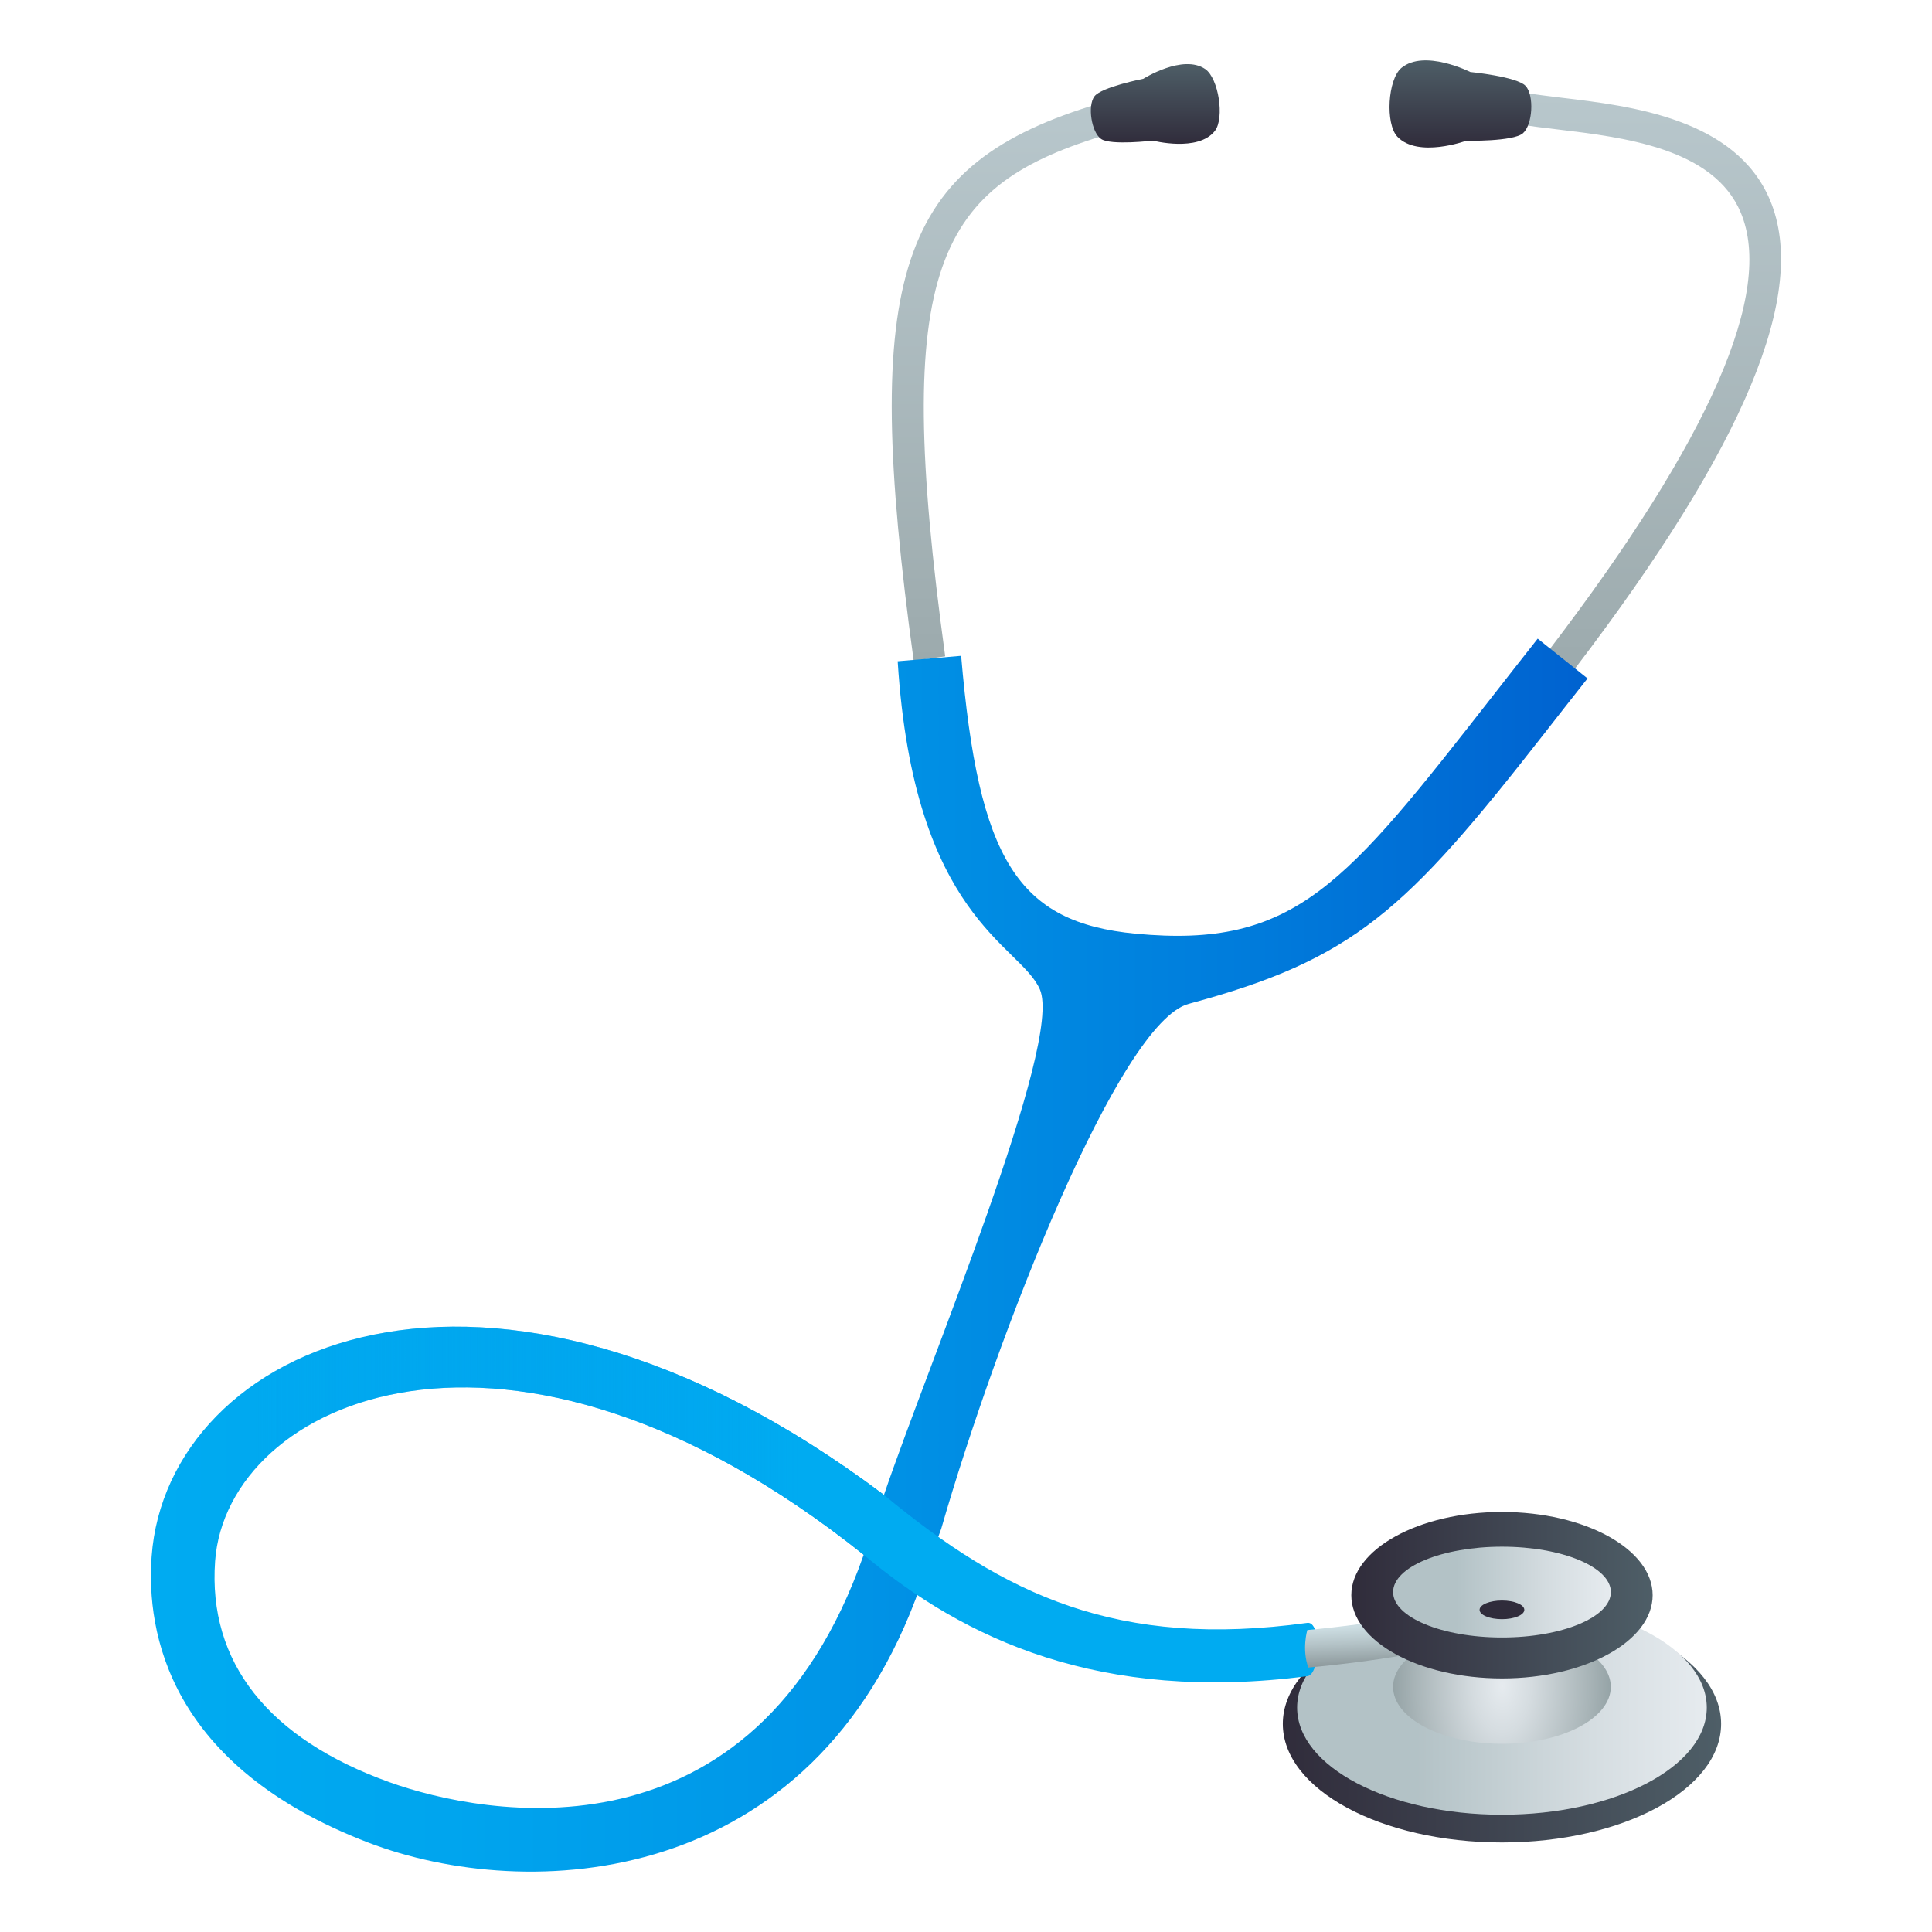 <?xml version="1.0" encoding="utf-8"?>
<!-- Generator: Adobe Illustrator 15.0.0, SVG Export Plug-In . SVG Version: 6.00 Build 0)  -->
<!DOCTYPE svg PUBLIC "-//W3C//DTD SVG 1.1//EN" "http://www.w3.org/Graphics/SVG/1.1/DTD/svg11.dtd">
<svg version="1.1" id="Layer_1" xmlns:x="http://ns.adobe.com/Extensibility/1.0/" xmlns:i="http://ns.adobe.com/AdobeIllustrator/10.0/" xmlns:graph="http://ns.adobe.com/Graphs/1.0/"
	 xmlns="http://www.w3.org/2000/svg" xmlns:xlink="http://www.w3.org/1999/xlink" xmlns:a="http://ns.adobe.com/AdobeSVGViewerExtensions/3.0/"
	 x="0px" y="0px" width="64px" height="64px" viewBox="0 0 64 64" enable-background="new 0 0 64 64" xml:space="preserve">
<linearGradient id="SVGID_1_" gradientUnits="userSpaceOnUse" x1="42.495" y1="57.109" x2="57.014" y2="57.109">
	<stop  offset="0" style="stop-color:#302C3B"/>
	<stop  offset="1" style="stop-color:#4E5E67"/>
	<a:midPointStop  offset="0" style="stop-color:#302C3B"/>
	<a:midPointStop  offset="0.5" style="stop-color:#302C3B"/>
	<a:midPointStop  offset="1" style="stop-color:#4E5E67"/>
</linearGradient>
<path fill="url(#SVGID_1_)" d="M57.014,57.106c0,2.169-3.25,3.928-7.259,3.928c-4.01,0-7.26-1.759-7.26-3.928
	c0-2.166,3.25-3.922,7.26-3.922C53.764,53.185,57.014,54.94,57.014,57.106z"/>
<linearGradient id="SVGID_2_" gradientUnits="userSpaceOnUse" x1="42.969" y1="56.567" x2="56.539" y2="56.567">
	<stop  offset="0.291" style="stop-color:#B3C2C6"/>
	<stop  offset="0.721" style="stop-color:#D5DDE1"/>
	<stop  offset="1" style="stop-color:#E6EBEF"/>
	<a:midPointStop  offset="0.291" style="stop-color:#B3C2C6"/>
	<a:midPointStop  offset="0.446" style="stop-color:#B3C2C6"/>
	<a:midPointStop  offset="1" style="stop-color:#E6EBEF"/>
</linearGradient>
<ellipse fill="url(#SVGID_2_)" cx="49.754" cy="56.566" rx="6.785" ry="3.549"/>
<linearGradient id="SVGID_3_" gradientUnits="userSpaceOnUse" x1="54.459" y1="22.345" x2="54.459" y2="3.066">
	<stop  offset="0" style="stop-color:#9CAAAD"/>
	<stop  offset="0.094" style="stop-color:#9FADB0"/>
	<stop  offset="1" style="stop-color:#B8C7CC"/>
	<a:midPointStop  offset="0" style="stop-color:#9CAAAD"/>
	<a:midPointStop  offset="0.467" style="stop-color:#9CAAAD"/>
	<a:midPointStop  offset="1" style="stop-color:#B8C7CC"/>
</linearGradient>
<path fill="url(#SVGID_3_)" d="M51.765,22.345c-0.113,0-0.227-0.036-0.323-0.109c-0.23-0.179-0.273-0.511-0.097-0.743
	c5.303-6.948,7.429-11.809,6.321-14.447c-0.896-2.14-3.879-2.496-6.056-2.757c-0.468-0.055-0.893-0.106-1.255-0.169
	c-0.287-0.05-0.479-0.323-0.43-0.612c0.05-0.289,0.323-0.482,0.609-0.433c0.345,0.06,0.754,0.108,1.199,0.163
	c2.298,0.273,5.768,0.688,6.903,3.395c1.282,3.06-0.83,8.131-6.456,15.506C52.077,22.272,51.923,22.345,51.765,22.345z"/>
<linearGradient id="SVGID_4_" gradientUnits="userSpaceOnUse" x1="33.138" y1="21.887" x2="33.138" y2="3.421">
	<stop  offset="0" style="stop-color:#9CAAAD"/>
	<stop  offset="0.094" style="stop-color:#9FADB0"/>
	<stop  offset="1" style="stop-color:#B8C7CC"/>
	<a:midPointStop  offset="0" style="stop-color:#9CAAAD"/>
	<a:midPointStop  offset="0.467" style="stop-color:#9CAAAD"/>
	<a:midPointStop  offset="1" style="stop-color:#B8C7CC"/>
</linearGradient>
<path fill="url(#SVGID_4_)" d="M30.267,21.887C28.505,9.043,29.716,5.42,36.438,3.421l0.299,1.016
	c-5.716,1.7-7.208,4.31-5.426,17.306L30.267,21.887z"/>
<linearGradient id="SVGID_5_" gradientUnits="userSpaceOnUse" x1="5" y1="41.578" x2="52.589" y2="41.578">
	<stop  offset="0" style="stop-color:#00ABF1"/>
	<stop  offset="0.208" style="stop-color:#00A5EE"/>
	<stop  offset="0.474" style="stop-color:#0095E7"/>
	<stop  offset="0.771" style="stop-color:#007BDB"/>
	<stop  offset="1" style="stop-color:#0062D0"/>
	<a:midPointStop  offset="0" style="stop-color:#00ABF1"/>
	<a:midPointStop  offset="0.654" style="stop-color:#00ABF1"/>
	<a:midPointStop  offset="1" style="stop-color:#0062D0"/>
</linearGradient>
<path fill="url(#SVGID_5_)" d="M39.376,33.254c5.477-1.474,7.188-3.079,11.757-8.925c0.458-0.585,0.94-1.204,1.456-1.855
	l-1.651-1.318c-0.517,0.655-1.003,1.276-1.462,1.864c-4.919,6.293-6.574,8.411-11.854,7.91c-3.91-0.372-5.207-2.438-5.783-9.205
	l-2.102,0.18c0.537,8.527,4.051,9.37,4.709,10.867c0.781,1.777-3.666,12.339-5.164,16.749c-13.206-9.929-23.756-4.914-24.259,2.04
	c-0.181,2.513,0.564,6.942,7.182,9.479c5.246,2.011,14.747,1.596,18.288-8.512l0.688-1.892
	C33.043,44.178,37.076,33.872,39.376,33.254z M12.913,59.042c-4.027-1.443-6.028-3.978-5.787-7.328
	c0.383-5.313,9.7-9.626,21.485-0.211C24.977,61.891,16.01,60.153,12.913,59.042z"/>
<linearGradient id="SVGID_6_" gradientUnits="userSpaceOnUse" x1="5.017" y1="49.838" x2="43.65" y2="49.838">
	<stop  offset="0.085" style="stop-color:#00ABF1;stop-opacity:0"/>
	<stop  offset="0.558" style="stop-color:#00ABF1"/>
	<a:midPointStop  offset="0.085" style="stop-color:#00ABF1;stop-opacity:0"/>
	<a:midPointStop  offset="0.5" style="stop-color:#00ABF1;stop-opacity:0"/>
	<a:midPointStop  offset="0.558" style="stop-color:#00ABF1"/>
</linearGradient>
<path fill="url(#SVGID_6_)" d="M29.282,49.521c-13.206-9.929-23.756-4.914-24.259,2.04c-0.138,1.913,1.911,2.811,2.103,0.153
	c0.383-5.313,9.7-9.626,21.485-0.211c3.331,2.795,7.819,4.911,14.696,4.022c0.439-0.057,0.475-1.83,0-1.765
	C37.018,54.621,33.296,52.841,29.282,49.521z"/>
<linearGradient id="SVGID_7_" gradientUnits="userSpaceOnUse" x1="45.1" y1="53.88" x2="45.153" y2="55.121">
	<stop  offset="0" style="stop-color:#CDDEE3"/>
	<stop  offset="0.44" style="stop-color:#B4C3C7"/>
	<stop  offset="1" style="stop-color:#8F9B9E"/>
	<a:midPointStop  offset="0" style="stop-color:#CDDEE3"/>
	<a:midPointStop  offset="0.533" style="stop-color:#CDDEE3"/>
	<a:midPointStop  offset="1" style="stop-color:#8F9B9E"/>
</linearGradient>
<path fill="url(#SVGID_7_)" d="M46.738,53.538c-1.23,0.212-2.363,0.359-3.431,0.459c0,0-0.189,0.635,0.033,1.243
	c1.023-0.093,2.098-0.229,3.23-0.42C47.017,54.746,47.184,53.461,46.738,53.538z"/>
<linearGradient id="SVGID_8_" gradientUnits="userSpaceOnUse" x1="48.378" y1="4.887" x2="48.378" y2="2.001">
	<stop  offset="0" style="stop-color:#302C3B"/>
	<stop  offset="1" style="stop-color:#4E5E67"/>
	<a:midPointStop  offset="0" style="stop-color:#302C3B"/>
	<a:midPointStop  offset="0.5" style="stop-color:#302C3B"/>
	<a:midPointStop  offset="1" style="stop-color:#4E5E67"/>
</linearGradient>
<path fill="url(#SVGID_8_)" d="M50.539,2.848c-0.287-0.313-1.834-0.463-1.834-0.463s-1.519-0.767-2.282-0.135
	C45.97,2.628,45.885,4.1,46.29,4.528c0.686,0.719,2.281,0.134,2.281,0.134s1.555,0.032,1.877-0.247
	C50.771,4.135,50.828,3.163,50.539,2.848z"/>
<linearGradient id="SVGID_9_" gradientUnits="userSpaceOnUse" x1="38.27" y1="4.763" x2="38.27" y2="2.123">
	<stop  offset="0" style="stop-color:#302C3B"/>
	<stop  offset="1" style="stop-color:#4E5E67"/>
	<a:midPointStop  offset="0" style="stop-color:#302C3B"/>
	<a:midPointStop  offset="0.5" style="stop-color:#302C3B"/>
	<a:midPointStop  offset="1" style="stop-color:#4E5E67"/>
</linearGradient>
<path fill="url(#SVGID_9_)" d="M36.473,4.601c0.315,0.224,1.718,0.057,1.718,0.057s1.495,0.389,2.053-0.321
	c0.328-0.425,0.123-1.747-0.32-2.05c-0.744-0.505-2.051,0.323-2.051,0.323s-1.387,0.271-1.619,0.582
	C36.021,3.503,36.155,4.378,36.473,4.601z"/>
<radialGradient id="SVGID_10_" cx="50.353" cy="78.58" r="3.64" gradientTransform="matrix(0.993 0 0 1.666 -0.237 -75.069)" gradientUnits="userSpaceOnUse">
	<stop  offset="0" style="stop-color:#E6EBEF"/>
	<stop  offset="0.265" style="stop-color:#D5DCE0"/>
	<stop  offset="0.788" style="stop-color:#A9B5B8"/>
	<stop  offset="1" style="stop-color:#95A3A6"/>
	<a:midPointStop  offset="0" style="stop-color:#E6EBEF"/>
	<a:midPointStop  offset="0.554" style="stop-color:#E6EBEF"/>
	<a:midPointStop  offset="1" style="stop-color:#95A3A6"/>
</radialGradient>
<ellipse fill="url(#SVGID_10_)" cx="49.754" cy="55.879" rx="3.606" ry="1.886"/>
<linearGradient id="SVGID_11_" gradientUnits="userSpaceOnUse" x1="44.764" y1="52.842" x2="54.746" y2="52.842">
	<stop  offset="0" style="stop-color:#302C3B"/>
	<stop  offset="1" style="stop-color:#4E5E67"/>
	<a:midPointStop  offset="0" style="stop-color:#302C3B"/>
	<a:midPointStop  offset="0.5" style="stop-color:#302C3B"/>
	<a:midPointStop  offset="1" style="stop-color:#4E5E67"/>
</linearGradient>
<ellipse fill="url(#SVGID_11_)" cx="49.755" cy="52.843" rx="4.991" ry="2.757"/>
<linearGradient id="SVGID_12_" gradientUnits="userSpaceOnUse" x1="46.148" y1="52.741" x2="53.362" y2="52.741">
	<stop  offset="0.291" style="stop-color:#B3C2C6"/>
	<stop  offset="0.721" style="stop-color:#D5DDE1"/>
	<stop  offset="1" style="stop-color:#E6EBEF"/>
	<a:midPointStop  offset="0.291" style="stop-color:#B3C2C6"/>
	<a:midPointStop  offset="0.446" style="stop-color:#B3C2C6"/>
	<a:midPointStop  offset="1" style="stop-color:#E6EBEF"/>
</linearGradient>
<ellipse fill="url(#SVGID_12_)" cx="49.755" cy="52.74" rx="3.607" ry="1.504"/>
<ellipse fill="#302C3B" cx="49.754" cy="53.328" rx="0.741" ry="0.309"/>
</svg>
